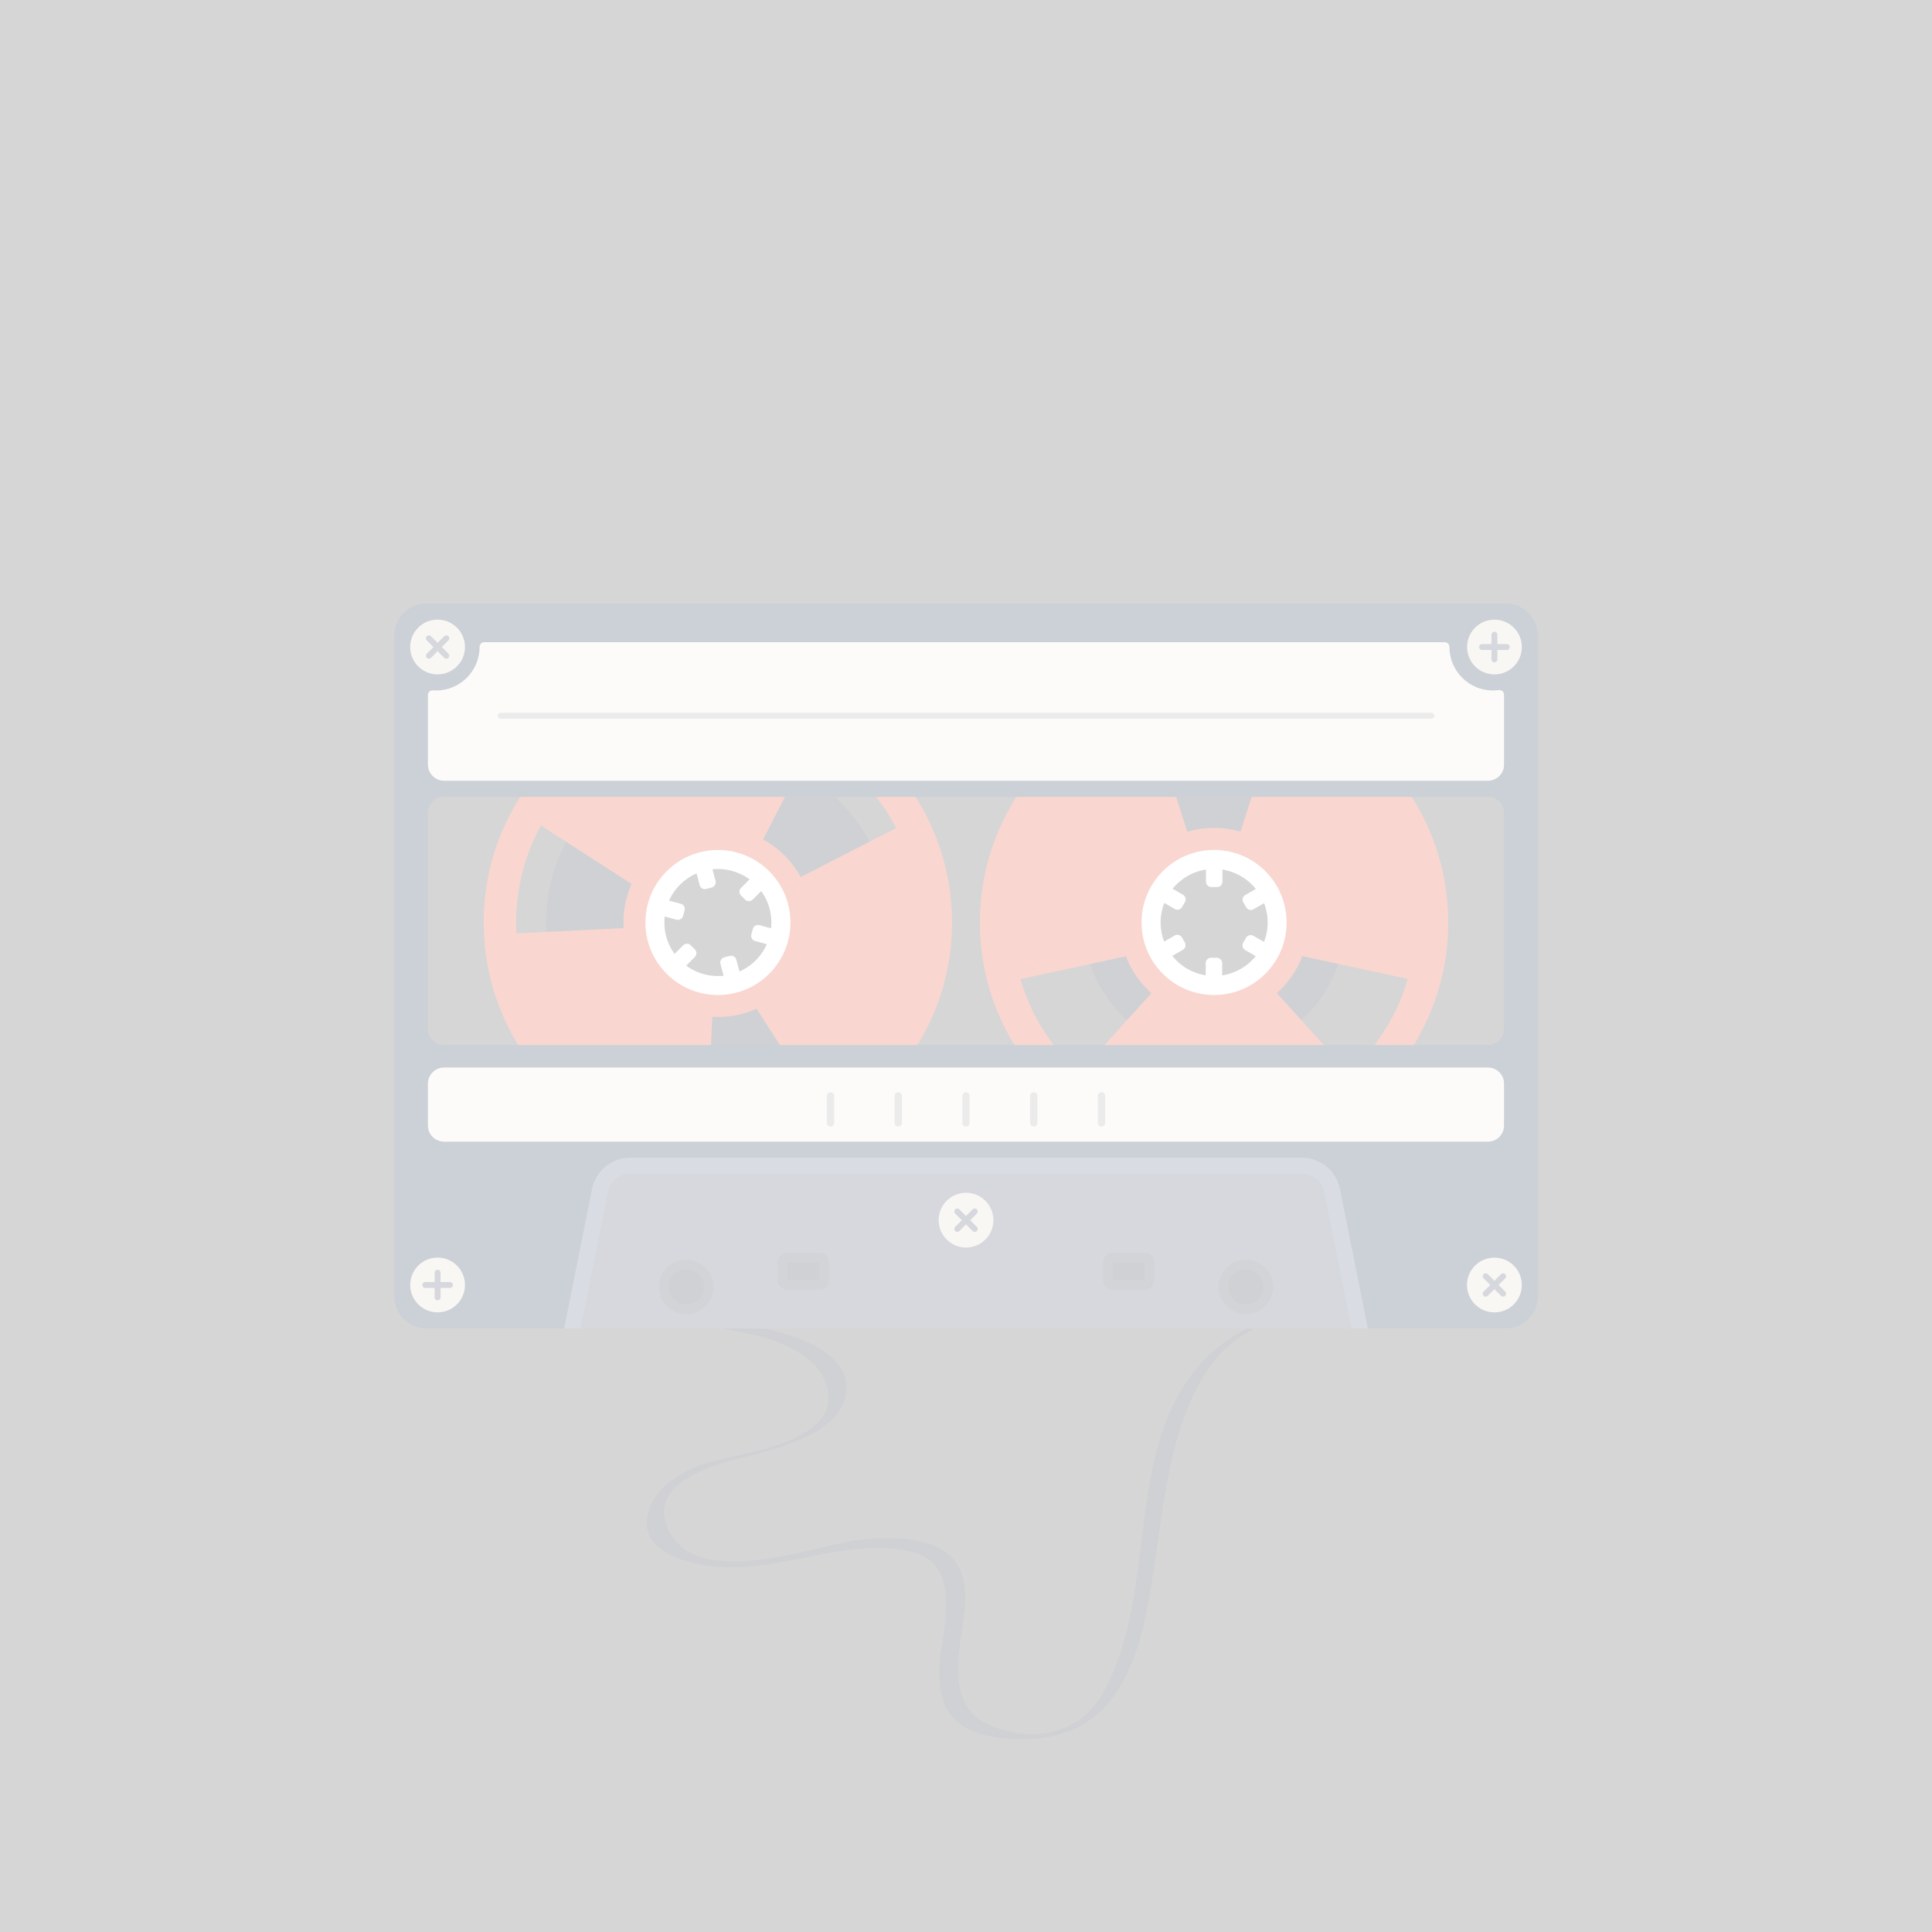 <?xml version="1.0" encoding="utf-8"?>
<!-- Generator: Adobe Illustrator 23.1.1, SVG Export Plug-In . SVG Version: 6.00 Build 0)  -->
<svg version="1.1" id="Layer_1" opacity="0.2" xmlns="http://www.w3.org/2000/svg" xmlns:xlink="http://www.w3.org/1999/xlink"
	 x="0px" y="0px" viewBox="0 0 300 300" style="enable-background:new 0 0 300 300;" xml:space="preserve">
<rect x="0" y="0" width="300" height="300" fill="#333333" stroke="none"/>
<style type="text/css">
	.st0{clip-path:url(#SVGID_2_);fill:#151B26;}
	.st1{clip-path:url(#SVGID_2_);fill:#FFFFFF;}
	.st2{clip-path:url(#SVGID_2_);fill:#E03616;}
	.st3{clip-path:url(#SVGID_2_);fill:#011936;}
	.st4{clip-path:url(#SVGID_2_);fill:#3F5070;}
	.st5{clip-path:url(#SVGID_2_);fill:#303D56;}
	.st6{clip-path:url(#SVGID_2_);fill:#212A3B;}
	.st7{clip-path:url(#SVGID_2_);fill:#E1D8C7;}
	.st8{clip-path:url(#SVGID_2_);fill:#EEECDF;}
	.st9{clip-path:url(#SVGID_2_);fill:#999999;}
</style>
<g>
	<defs>
		<rect id="SVGID_1_" width="300" height="300"/>
	</defs>
	<clipPath id="SVGID_2_">
		<use xlink:href="#SVGID_1_"  style="overflow:visible;"/>
	</clipPath>
	<path class="st0" d="M105.52,205.53c6.52,0.69,21.23,1.82,22.98,10.26c1.67,8.01-12.91,9.82-17.45,11
		c-4.34,1.13-9.26,3.58-10.45,8.29c-1.59,6.3,7.19,8.02,11.45,8.26c9.87,0.56,19.63-4.63,29.44-2.4c5.15,1.17,5.74,5.89,5.31,10.36
		c-0.43,4.41-1.85,9.21-0.07,13.49c2.11,5.06,9.44,5.54,14.04,5.18c13.87-1.09,16.61-14.38,18.35-25.92
		c2.27-15.06,3.7-38.59,23.54-39.77c0.6-0.04,2.72-0.82,2.47-0.8c-13.05,0.78-21.44,7.83-25.13,20.31
		c-3.74,12.62-2.21,27.46-8.77,39.15c-3.75,6.69-11.85,7.95-18.43,4.48c-4.37-2.31-4.25-7.56-3.77-11.79
		c0.47-4.04,1.92-9.01-0.4-12.74c-2.96-4.76-11.64-4.35-16.08-3.66c-6.94,1.09-24.88,7.72-28.89-2
		c-3.33-8.08,10.01-10.38,14.51-11.64c4.8-1.34,13.19-3.83,13.26-10.05c0.09-8.65-17.83-10.26-23.16-10.82
		C107.44,204.62,106.02,205.58,105.52,205.53"/>
	<path class="st0" d="M130.34,124.38c-10.42-10.42-27.32-10.42-37.74,0c-10.42,10.42-10.42,27.32,0,37.74
		c10.42,10.42,27.32,10.42,37.74,0C140.76,151.69,140.76,134.8,130.34,124.38 M104.64,150.09c-3.78-3.78-3.78-9.9,0-13.68
		c3.78-3.78,9.9-3.78,13.68,0c3.78,3.78,3.78,9.9,0,13.68C114.54,153.86,108.41,153.86,104.64,150.09"/>
	<path class="st1" d="M115.06,139.05l0.64,0.64c0.32,0.32,0.85,0.32,1.17,0l1.77-1.77c0.32-0.32,0.32-0.85,0-1.17l-0.64-0.64
		c-0.32-0.32-0.85-0.32-1.17,0l-1.77,1.77C114.74,138.2,114.74,138.72,115.06,139.05"/>
	<path class="st1" d="M109.65,138.04l0.87-0.23c0.44-0.12,0.7-0.57,0.59-1.01l-0.65-2.42c-0.12-0.44-0.57-0.7-1.01-0.59l-0.87,0.23
		c-0.44,0.12-0.7,0.57-0.58,1.01l0.65,2.42C108.75,137.89,109.21,138.15,109.65,138.04"/>
	<path class="st1" d="M106.07,142.22l0.23-0.87c0.12-0.44-0.14-0.9-0.58-1.01l-2.42-0.65c-0.44-0.12-0.89,0.14-1.01,0.59l-0.23,0.87
		c-0.12,0.44,0.14,0.9,0.58,1.01l2.42,0.65C105.49,142.92,105.95,142.66,106.07,142.22"/>
	<path class="st1" d="M107.9,147.42l-0.64-0.64c-0.32-0.32-0.85-0.32-1.17,0l-1.77,1.77c-0.32,0.32-0.32,0.85,0,1.17l0.64,0.64
		c0.32,0.32,0.85,0.32,1.17,0l1.77-1.77C108.22,148.26,108.22,147.74,107.9,147.42"/>
	<path class="st1" d="M113.32,148.43l-0.87,0.23c-0.44,0.12-0.7,0.57-0.58,1.01l0.65,2.42c0.12,0.44,0.57,0.7,1.01,0.58l0.87-0.23
		c0.44-0.12,0.7-0.57,0.58-1.01l-0.65-2.42C114.21,148.57,113.76,148.31,113.32,148.43"/>
	<path class="st1" d="M116.9,144.24l-0.23,0.87c-0.12,0.44,0.14,0.9,0.58,1.01l2.42,0.65c0.44,0.12,0.9-0.14,1.01-0.59l0.23-0.87
		c0.12-0.44-0.14-0.9-0.58-1.01l-2.42-0.65C117.47,143.54,117.02,143.8,116.9,144.24"/>
	<path class="st1" d="M120.56,134.17c-5.01-5.01-13.15-5.01-18.16,0s-5.01,13.15,0,18.16s13.15,5.01,18.16,0
		C125.57,147.31,125.57,139.18,120.56,134.17 M105.6,149.12c-3.25-3.24-3.25-8.51,0-11.75c3.24-3.24,8.51-3.24,11.75,0
		c3.24,3.24,3.24,8.51,0,11.75C114.11,152.37,108.84,152.37,105.6,149.12"/>
	<path class="st2" d="M137.18,117.54c-14.2-14.2-37.22-14.2-51.42,0c-14.2,14.2-14.2,37.22,0,51.42c14.2,14.2,37.22,14.2,51.42,0
		C151.38,154.76,151.38,131.74,137.18,117.54 M133.65,121.08c2.26,2.26,4.11,4.79,5.53,7.49l-14.84,7.62
		c-0.65-1.19-1.48-2.31-2.49-3.32c-1.02-1.02-2.16-1.86-3.37-2.51l7.62-14.84C128.82,116.95,131.37,118.8,133.65,121.08
		 M80.19,144.94c-0.31-5.76,0.96-11.58,3.8-16.76l14.09,9.08c-0.97,2.17-1.38,4.53-1.24,6.86L80.19,144.94z M103.52,151.21
		c-4.4-4.4-4.4-11.52,0-15.92c4.4-4.4,11.52-4.4,15.92,0c4.4,4.4,4.4,11.52,0,15.92C115.04,155.6,107.91,155.6,103.52,151.21
		 M109.79,174.54l0.82-16.65c2.34,0.14,4.7-0.28,6.87-1.25l9.08,14.09C121.38,173.57,115.55,174.84,109.79,174.54"/>
	<path class="st0" d="M188.53,122.93c-11.22,0-20.32,9.1-20.32,20.32c0,11.22,9.1,20.32,20.32,20.32c11.22,0,20.32-9.1,20.32-20.32
		C208.85,132.02,199.75,122.93,188.53,122.93 M188.53,154.21c-6.06,0-10.96-4.91-10.96-10.96c0-6.06,4.91-10.96,10.96-10.96
		c6.05,0,10.96,4.91,10.96,10.96C199.49,149.3,194.58,154.21,188.53,154.21"/>
	<path class="st1" d="M188.09,137.74h0.9c0.46,0,0.83-0.37,0.83-0.83v-2.51c0-0.46-0.37-0.83-0.83-0.83h-0.9
		c-0.46,0-0.83,0.37-0.83,0.83v2.51C187.27,137.37,187.64,137.74,188.09,137.74"/>
	<path class="st1" d="M183.55,140.85l0.45-0.78c0.23-0.39,0.09-0.9-0.3-1.13l-2.17-1.25c-0.4-0.23-0.9-0.09-1.13,0.3l-0.45,0.78
		c-0.23,0.4-0.09,0.9,0.3,1.13l2.17,1.25C182.82,141.38,183.32,141.25,183.55,140.85"/>
	<path class="st1" d="M183.98,146.35l-0.45-0.78c-0.23-0.39-0.73-0.53-1.13-0.3l-2.17,1.25c-0.39,0.23-0.53,0.74-0.3,1.13l0.45,0.78
		c0.23,0.4,0.73,0.53,1.13,0.3l2.17-1.25C184.07,147.25,184.21,146.74,183.98,146.35"/>
	<path class="st1" d="M188.95,148.72h-0.9c-0.46,0-0.83,0.37-0.83,0.83v2.51c0,0.46,0.37,0.83,0.83,0.83h0.9
		c0.46,0,0.83-0.37,0.83-0.83v-2.51C189.77,149.09,189.4,148.72,188.95,148.72"/>
	<path class="st1" d="M193.49,145.61l-0.45,0.78c-0.23,0.39-0.09,0.9,0.3,1.13l2.17,1.25c0.4,0.23,0.9,0.09,1.13-0.3l0.45-0.78
		c0.23-0.4,0.09-0.9-0.3-1.13l-2.17-1.25C194.22,145.08,193.72,145.21,193.49,145.61"/>
	<path class="st1" d="M193.06,140.11l0.45,0.78c0.23,0.39,0.74,0.53,1.13,0.3l2.17-1.25c0.39-0.23,0.53-0.74,0.3-1.13l-0.45-0.78
		c-0.23-0.4-0.73-0.53-1.13-0.3l-2.17,1.25C192.97,139.21,192.83,139.72,193.06,140.11"/>
	<path class="st1" d="M188.53,130.4c-7.09,0-12.84,5.75-12.84,12.84s5.75,12.84,12.84,12.84c7.09,0,12.84-5.75,12.84-12.84
		S195.62,130.4,188.53,130.4 M188.53,151.55c-4.59,0-8.31-3.72-8.31-8.31s3.72-8.31,8.31-8.31c4.59,0,8.31,3.72,8.31,8.31
		S193.11,151.55,188.53,151.55"/>
	<path class="st2" d="M188.52,106.89c-20.08,0-36.36,16.28-36.36,36.36c0,20.08,16.28,36.36,36.36,36.36s36.36-16.28,36.36-36.36
		C224.88,123.17,208.6,106.89,188.52,106.89 M188.52,111.89c3.2,0,6.29,0.49,9.21,1.38l-5.1,15.88c-1.3-0.38-2.68-0.59-4.11-0.59
		c-1.44,0-2.84,0.21-4.16,0.6l-5.1-15.88C182.19,112.38,185.3,111.89,188.52,111.89 M167.6,166.57c-4.29-3.85-7.51-8.86-9.16-14.54
		l16.39-3.54c0.85,2.22,2.23,4.18,3.97,5.73L167.6,166.57z M188.52,154.5c-6.22,0-11.26-5.04-11.26-11.26
		c0-6.22,5.04-11.26,11.26-11.26c6.22,0,11.26,5.04,11.26,11.26C199.78,149.46,194.74,154.5,188.52,154.5 M209.46,166.56
		l-11.2-12.35c1.75-1.55,3.12-3.52,3.97-5.75l16.38,3.54C216.97,157.68,213.75,162.71,209.46,166.56"/>
	<path class="st3" d="M233.8,93.71H66.2c-2.76,0-5,2.24-5,5v102.57c0,2.76,2.24,5,5,5H233.8c2.76,0,5-2.24,5-5V98.72
		C238.81,95.95,236.57,93.71,233.8,93.71 M233.55,159.76c0,1.38-1.12,2.5-2.5,2.5H68.95c-1.38,0-2.5-1.12-2.5-2.5v-33.52
		c0-1.38,1.12-2.5,2.5-2.5h162.1c1.38,0,2.5,1.12,2.5,2.5V159.76z"/>
	<path class="st4" d="M97.82,179.77c-2.85,0-5.33,2.03-5.89,4.83l-4.34,21.69h124.82l-4.34-21.69c-0.56-2.8-3.04-4.83-5.89-4.83
		H97.82z"/>
	<path class="st5" d="M97.82,182.27c-1.66,0-3.11,1.18-3.43,2.82l-4.24,21.2h119.72l-4.24-21.2c-0.32-1.63-1.77-2.82-3.43-2.82
		H97.82z"/>
	<path class="st6" d="M110.81,199.84c0-2.35-1.9-4.25-4.25-4.25s-4.25,1.9-4.25,4.25c0,2.35,1.9,4.25,4.25,4.25
		S110.81,202.19,110.81,199.84"/>
	<path class="st0" d="M109.31,199.84c0-1.52-1.23-2.75-2.75-2.75c-1.52,0-2.75,1.23-2.75,2.75c0,1.52,1.23,2.75,2.75,2.75
		C108.08,202.6,109.31,201.36,109.31,199.84"/>
	<path class="st6" d="M197.7,199.84c0-2.35-1.9-4.25-4.25-4.25c-2.35,0-4.25,1.9-4.25,4.25c0,2.35,1.9,4.25,4.25,4.25
		C195.79,204.1,197.7,202.19,197.7,199.84"/>
	<path class="st0" d="M196.2,199.84c0-1.52-1.23-2.75-2.75-2.75c-1.52,0-2.75,1.23-2.75,2.75c0,1.52,1.23,2.75,2.75,2.75
		C194.97,202.6,196.2,201.36,196.2,199.84"/>
	<path class="st6" d="M127.24,200.28h-5c-0.83,0-1.5-0.67-1.5-1.5v-2.75c0-0.83,0.67-1.5,1.5-1.5h5c0.83,0,1.5,0.67,1.5,1.5v2.75
		C128.74,199.61,128.06,200.28,127.24,200.28"/>
	<rect x="122.23" y="196.03" class="st0" width="5" height="2.75"/>
	<path class="st6" d="M177.77,200.28h-5c-0.83,0-1.5-0.67-1.5-1.5v-2.75c0-0.83,0.67-1.5,1.5-1.5h5c0.83,0,1.5,0.67,1.5,1.5v2.75
		C179.27,199.61,178.6,200.28,177.77,200.28"/>
	<rect x="172.76" y="196.03" class="st0" width="5" height="2.75"/>
	<path class="st7" d="M153.01,192.47c1.66-1.66,1.66-4.35,0-6.01c-1.66-1.66-4.35-1.66-6.01,0s-1.66,4.35,0,6.01
		C148.65,194.13,151.35,194.13,153.01,192.47"/>
	<path class="st5" d="M151.68,190.5l-1.03-1.03l1.03-1.03c0.18-0.18,0.18-0.47,0-0.65c-0.18-0.18-0.47-0.18-0.65,0l-1.03,1.03
		l-1.03-1.03c-0.18-0.18-0.47-0.18-0.65,0c-0.18,0.18-0.18,0.47,0,0.65l1.03,1.03l-1.03,1.03c-0.18,0.18-0.18,0.47,0,0.65
		c0.18,0.18,0.47,0.18,0.65,0l1.03-1.03l1.03,1.03c0.18,0.18,0.47,0.18,0.65,0C151.86,190.97,151.86,190.67,151.68,190.5"/>
	<path class="st7" d="M70.95,97.46c-1.66-1.66-4.35-1.66-6.01,0c-1.66,1.66-1.66,4.35,0,6.01c1.66,1.66,4.35,1.66,6.01,0
		C72.62,101.81,72.62,99.12,70.95,97.46"/>
	<path class="st5" d="M68.98,98.79l-1.03,1.03l-1.03-1.03c-0.18-0.18-0.47-0.18-0.65,0c-0.18,0.18-0.18,0.47,0,0.65l1.03,1.03
		l-1.03,1.03c-0.18,0.18-0.18,0.47,0,0.65c0.18,0.18,0.47,0.18,0.65,0l1.03-1.03l1.03,1.03c0.18,0.18,0.47,0.18,0.65,0
		c0.18-0.18,0.18-0.47,0-0.65l-1.03-1.03l1.03-1.03c0.18-0.18,0.18-0.47,0-0.65C69.45,98.61,69.16,98.61,68.98,98.79"/>
	<path class="st7" d="M236.31,100.47c0-2.35-1.9-4.25-4.25-4.25c-2.35,0-4.25,1.9-4.25,4.25c0,2.35,1.9,4.25,4.25,4.25
		C234.4,104.72,236.31,102.82,236.31,100.47"/>
	<path class="st5" d="M233.97,100.01h-1.46v-1.46c0-0.25-0.21-0.46-0.46-0.46c-0.25,0-0.46,0.21-0.46,0.46v1.46h-1.46
		c-0.25,0-0.46,0.21-0.46,0.46c0,0.25,0.21,0.46,0.46,0.46h1.46v1.46c0,0.25,0.21,0.46,0.46,0.46c0.25,0,0.46-0.21,0.46-0.46v-1.46
		h1.46c0.25,0,0.46-0.21,0.46-0.46C234.43,100.22,234.22,100.01,233.97,100.01"/>
	<path class="st7" d="M72.2,199.53c0-2.35-1.9-4.25-4.25-4.25s-4.25,1.9-4.25,4.25c0,2.35,1.9,4.25,4.25,4.25
		S72.2,201.88,72.2,199.53"/>
	<path class="st5" d="M69.87,199.07h-1.46v-1.46c0-0.25-0.21-0.46-0.46-0.46c-0.25,0-0.46,0.21-0.46,0.46v1.46h-1.46
		c-0.25,0-0.46,0.21-0.46,0.46c0,0.25,0.21,0.46,0.46,0.46h1.46v1.46c0,0.25,0.21,0.46,0.46,0.46c0.25,0,0.46-0.21,0.46-0.46v-1.46
		h1.46c0.25,0,0.46-0.21,0.46-0.46C70.32,199.28,70.12,199.07,69.87,199.07"/>
	<path class="st7" d="M235.06,202.54c1.66-1.66,1.66-4.35,0-6.01c-1.66-1.66-4.35-1.66-6.02,0c-1.66,1.66-1.66,4.35,0,6.01
		C230.71,204.2,233.4,204.2,235.06,202.54"/>
	<path class="st5" d="M233.73,200.56l-1.03-1.03l1.03-1.03c0.18-0.18,0.18-0.47,0-0.65c-0.18-0.18-0.47-0.18-0.65,0l-1.03,1.03
		l-1.03-1.03c-0.18-0.18-0.47-0.18-0.65,0c-0.18,0.18-0.18,0.47,0,0.65l1.03,1.03l-1.03,1.03c-0.18,0.18-0.18,0.47,0,0.65
		c0.18,0.18,0.47,0.18,0.65,0l1.03-1.03l1.03,1.03c0.18,0.18,0.47,0.18,0.65,0C233.91,201.03,233.91,200.74,233.73,200.56"/>
	<path class="st8" d="M231.05,177.27H68.95c-1.38,0-2.5-1.12-2.5-2.5v-6.5c0-1.38,1.12-2.5,2.5-2.5h162.1c1.38,0,2.5,1.12,2.5,2.5
		v6.5C233.55,176.15,232.43,177.27,231.05,177.27"/>
	<path class="st8" d="M231.82,107.22c-3.73,0-6.75-3.03-6.75-6.75v-0.01c0-0.41-0.31-0.74-0.72-0.74H75.19
		c-0.41,0-0.72,0.34-0.72,0.74v0.01c0,3.72-3.03,6.75-6.75,6.75c-0.16,0-0.32-0.01-0.48-0.02c-0.43-0.03-0.79,0.29-0.79,0.72v10.81
		c0,1.38,1.12,2.5,2.5,2.5h162.1c1.38,0,2.5-1.12,2.5-2.5v-10.86c0-0.45-0.4-0.77-0.84-0.71
		C232.42,107.2,232.12,107.22,231.82,107.22"/>
	<path class="st9" d="M128.96,174.93L128.96,174.93c-0.31,0-0.57-0.26-0.57-0.57v-4.19c0-0.31,0.26-0.57,0.57-0.57
		c0.31,0,0.57,0.26,0.57,0.57v4.19C129.53,174.68,129.27,174.93,128.96,174.93"/>
	<path class="st9" d="M139.48,174.93L139.48,174.93c-0.31,0-0.57-0.26-0.57-0.57v-4.19c0-0.31,0.26-0.57,0.57-0.57
		c0.31,0,0.57,0.26,0.57,0.57v4.19C140.05,174.68,139.79,174.93,139.48,174.93"/>
	<path class="st9" d="M150,174.93L150,174.93c-0.31,0-0.57-0.26-0.57-0.57v-4.19c0-0.31,0.26-0.57,0.57-0.57
		c0.31,0,0.57,0.26,0.57,0.57v4.19C150.57,174.68,150.31,174.93,150,174.93"/>
	<path class="st9" d="M160.52,174.93L160.52,174.93c-0.31,0-0.57-0.26-0.57-0.57v-4.19c0-0.31,0.26-0.57,0.57-0.57
		c0.31,0,0.57,0.26,0.57,0.57v4.19C161.09,174.68,160.83,174.93,160.52,174.93"/>
	<path class="st9" d="M171.04,174.93L171.04,174.93c-0.31,0-0.57-0.26-0.57-0.57v-4.19c0-0.31,0.26-0.57,0.57-0.57
		c0.31,0,0.57,0.26,0.57,0.57v4.19C171.61,174.68,171.35,174.93,171.04,174.93"/>
	<path class="st9" d="M77.29,111.14L77.29,111.14c0-0.25,0.21-0.46,0.46-0.46h144.51c0.25,0,0.46,0.21,0.46,0.46
		c0,0.25-0.21,0.46-0.46,0.46H77.74C77.49,111.6,77.29,111.4,77.29,111.14"/>
</g>
</svg>
